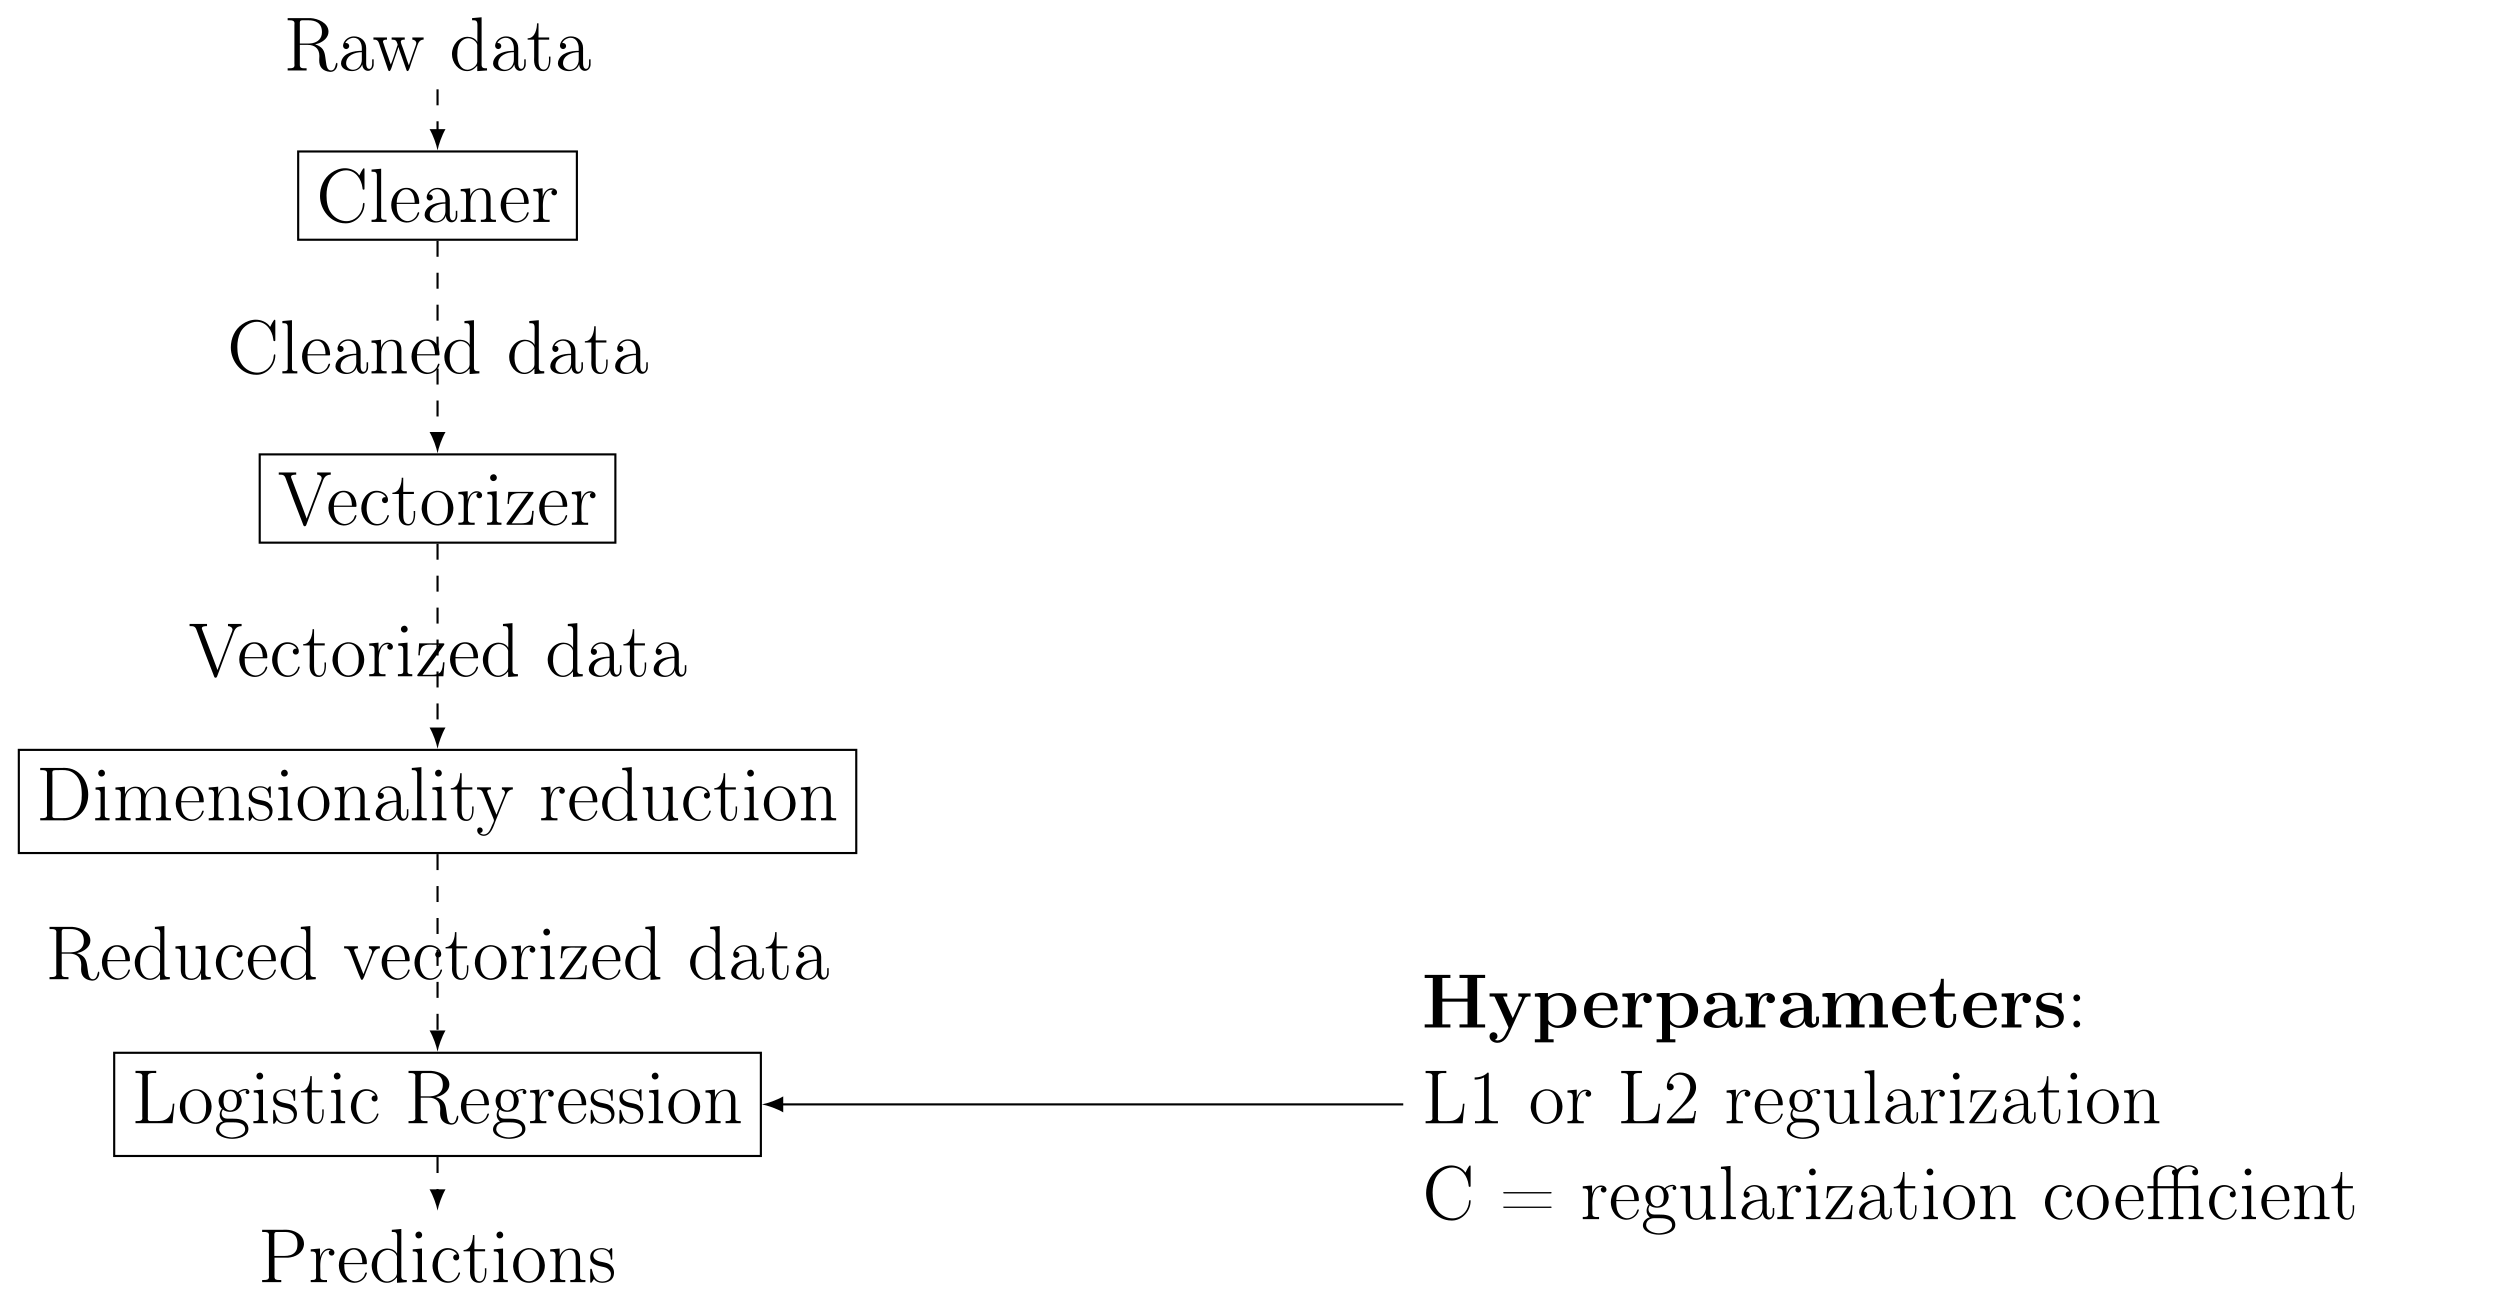 <?xml version="1.0" encoding="UTF-8"?>
<svg xmlns="http://www.w3.org/2000/svg" xmlns:xlink="http://www.w3.org/1999/xlink" width="467.878pt" height="243.291pt" viewBox="0 0 467.878 243.291" version="1.1">
<defs>
<g>
<symbol overflow="visible" id="glyph0-0">
<path style="stroke:none;" d=""/>
</symbol>
<symbol overflow="visible" id="glyph0-1">
<path style="stroke:none;" d="M 0.688 -9.812 L 0.688 -9.406 L 1.047 -9.406 C 1.516 -9.406 1.969 -9.359 1.969 -8.828 C 1.969 -8.719 1.953 -8.625 1.953 -8.531 L 1.953 -1.312 C 1.953 -1.219 1.969 -1.109 1.969 -1 C 1.969 -0.469 1.516 -0.422 1.078 -0.422 L 0.688 -0.422 L 0.688 -0.016 L 4.234 -0.016 L 4.234 -0.422 L 3.781 -0.422 C 3.344 -0.422 2.969 -0.469 2.969 -1.016 L 2.969 -4.797 L 4.5 -4.797 C 5.625 -4.797 6.625 -4.203 6.625 -2.734 C 6.625 -2.453 6.594 -2.172 6.594 -1.875 C 6.594 -0.734 7.156 0.094 8.609 0.25 L 8.734 0.25 C 9.531 0.25 10 -0.5 10 -1.219 C 10 -1.297 10 -1.438 9.875 -1.438 C 9.578 -1.438 9.75 -0.016 8.781 -0.016 C 8.094 -0.016 7.938 -0.922 7.859 -1.594 C 7.656 -2.797 7.75 -3.891 6.578 -4.578 C 6.359 -4.703 6.078 -4.828 5.828 -4.891 C 6.062 -4.984 6.312 -5.016 6.547 -5.109 C 7.469 -5.5 8.328 -6.219 8.328 -7.266 C 8.328 -8.938 6.328 -9.734 4.953 -9.812 Z M 2.969 -5.047 L 2.969 -9 C 2.969 -9.375 3.234 -9.406 3.484 -9.406 L 4.578 -9.406 C 5.797 -9.406 7.109 -8.984 7.109 -7.188 C 7.109 -5.984 6.344 -5.312 5.266 -5.109 C 4.922 -5.047 4.578 -5.047 4.234 -5.047 Z M 2.969 -5.047 "/>
</symbol>
<symbol overflow="visible" id="glyph0-2">
<path style="stroke:none;" d="M 1.422 -5.141 C 1.672 -5.719 2.359 -6.125 3 -6.125 C 4.062 -6.125 4.516 -5.109 4.516 -4.172 L 4.516 -3.688 C 3.031 -3.688 1.141 -3.328 0.672 -1.734 C 0.641 -1.609 0.625 -1.484 0.625 -1.328 L 0.625 -1.234 C 0.719 -0.266 1.875 0.109 2.672 0.109 C 3.453 0.109 4.281 -0.266 4.594 -1.141 L 4.609 -1.141 C 4.609 -0.531 5.031 0.062 5.672 0.062 C 6.234 0.062 6.688 -0.438 6.734 -1.047 L 6.734 -2.094 L 6.453 -2.094 L 6.453 -1.359 C 6.453 -0.953 6.375 -0.312 5.891 -0.312 C 5.422 -0.312 5.328 -0.938 5.328 -1.312 C 5.328 -1.484 5.328 -1.625 5.328 -1.766 L 5.328 -4.203 C 5.328 -5.594 4.25 -6.391 3.062 -6.391 C 2.266 -6.391 1.469 -5.984 1.125 -5.172 C 1.062 -5.016 1 -4.812 1 -4.641 C 1 -4.281 1.281 -4.016 1.594 -4.016 C 1.891 -4.016 2.156 -4.281 2.156 -4.578 C 2.156 -4.891 1.922 -5.156 1.562 -5.156 C 1.5 -5.156 1.469 -5.156 1.422 -5.141 Z M 4.516 -3.438 L 4.516 -2.016 C 4.516 -1.094 3.906 -0.172 2.891 -0.141 L 2.844 -0.141 C 2.203 -0.141 1.578 -0.625 1.578 -1.344 C 1.578 -2.844 3.25 -3.438 4.516 -3.438 Z M 4.516 -3.438 "/>
</symbol>
<symbol overflow="visible" id="glyph0-3">
<path style="stroke:none;" d="M 0.234 -6.188 L 0.234 -5.781 L 0.422 -5.781 C 1.172 -5.781 1.234 -5.234 1.531 -4.328 C 1.984 -2.969 2.5 -1.609 2.938 -0.25 C 2.984 -0.094 3.031 0.109 3.219 0.109 C 3.484 0.109 3.734 -0.891 3.906 -1.406 C 4.172 -2.219 4.453 -3.031 4.734 -3.844 C 4.812 -4.031 4.875 -4.203 4.922 -4.391 L 4.938 -4.391 C 5.062 -3.812 5.344 -3.172 5.547 -2.562 C 5.812 -1.797 6.094 -1.016 6.359 -0.25 C 6.406 -0.094 6.438 0.094 6.625 0.109 C 6.906 0.109 7.141 -0.891 7.312 -1.406 C 7.688 -2.531 8.094 -3.609 8.469 -4.734 C 8.641 -5.25 8.938 -5.781 9.625 -5.781 L 9.625 -6.188 L 7.516 -6.188 L 7.516 -5.781 C 7.891 -5.766 8.25 -5.516 8.25 -5.141 C 8.25 -4.922 8.141 -4.688 8.078 -4.484 C 7.953 -4.141 7.828 -3.781 7.703 -3.438 L 7.141 -1.812 C 7.047 -1.531 6.969 -1.266 6.859 -0.984 C 6.453 -2.016 6.156 -3.078 5.766 -4.125 C 5.641 -4.531 5.359 -5.062 5.359 -5.391 L 5.359 -5.469 C 5.422 -5.781 5.859 -5.781 6.094 -5.781 L 6.094 -6.188 L 3.641 -6.188 L 3.641 -5.781 L 3.781 -5.781 C 4.406 -5.781 4.547 -5.531 4.688 -5.094 C 4.719 -5 4.766 -4.922 4.766 -4.828 C 4.766 -4.703 4.672 -4.578 4.641 -4.453 C 4.281 -3.359 3.938 -2.203 3.484 -1.125 C 3.312 -1.516 3.203 -1.938 3.062 -2.359 C 2.719 -3.266 2.391 -4.172 2.109 -5.094 C 2.078 -5.188 2.016 -5.297 2.016 -5.406 C 2.016 -5.781 2.531 -5.781 2.766 -5.781 L 2.766 -6.188 Z M 0.234 -6.188 "/>
</symbol>
<symbol overflow="visible" id="glyph0-4">
<path style="stroke:none;" d="M 4.281 -9.812 L 4.281 -9.406 L 4.484 -9.406 C 4.969 -9.406 5.281 -9.359 5.281 -8.5 L 5.266 -5.344 C 4.938 -6.031 4.094 -6.312 3.453 -6.312 C 1.766 -6.312 0.516 -4.75 0.516 -3.078 C 0.516 -1.469 1.703 0.109 3.359 0.109 C 4.156 0.109 4.688 -0.266 5.25 -0.906 L 5.25 0.109 L 7.078 -0.016 L 7.078 -0.422 L 6.859 -0.422 C 6.469 -0.422 6.062 -0.453 6.062 -1.109 L 6.062 -9.969 Z M 1.516 -2.75 L 1.516 -2.969 C 1.516 -3.984 1.656 -5.125 2.578 -5.734 C 2.891 -5.938 3.234 -6.047 3.578 -6.047 C 4.281 -6.047 5.141 -5.469 5.25 -4.797 L 5.25 -1.656 C 5.25 -0.859 4.156 -0.141 3.406 -0.141 C 2.312 -0.141 1.703 -1.234 1.562 -2.25 C 1.547 -2.422 1.547 -2.578 1.516 -2.75 Z M 1.516 -2.75 "/>
</symbol>
<symbol overflow="visible" id="glyph0-5">
<path style="stroke:none;" d="M 2.016 -8.828 C 2.016 -7.938 1.703 -6.031 0.266 -6.031 L 0.266 -5.781 L 1.484 -5.781 L 1.484 -2.531 C 1.484 -2.344 1.469 -2.141 1.469 -1.938 C 1.469 -0.797 1.984 0.109 3.172 0.109 C 4.312 0.109 4.531 -1.172 4.531 -2.062 L 4.531 -2.609 L 4.25 -2.609 C 4.25 -2.391 4.266 -2.188 4.266 -1.969 C 4.266 -1.328 4.125 -0.172 3.266 -0.172 C 2.422 -0.172 2.297 -1.172 2.297 -1.859 L 2.297 -5.781 L 4.297 -5.781 L 4.297 -6.188 L 2.297 -6.188 L 2.297 -8.828 Z M 2.016 -8.828 "/>
</symbol>
<symbol overflow="visible" id="glyph0-6">
<path style="stroke:none;" d="M 8.141 -8.734 L 8.109 -8.734 C 7.547 -9.641 6.391 -10.062 5.453 -10.062 C 4.531 -10.062 3.609 -9.719 2.875 -9.188 C 1.484 -8.219 0.766 -6.547 0.766 -4.875 C 0.766 -2.281 2.734 0.25 5.516 0.25 L 5.672 0.25 C 7.531 0.219 9.094 -1.531 9.094 -3.391 L 9.094 -3.484 C 9.078 -3.562 9.016 -3.578 8.953 -3.578 C 8.75 -3.578 8.797 -3.062 8.734 -2.797 C 8.453 -1.391 7.297 -0.156 5.703 -0.156 C 4.609 -0.156 3.516 -0.75 2.875 -1.641 C 2.172 -2.578 1.984 -3.812 1.984 -4.984 C 1.984 -5.922 2.141 -6.875 2.562 -7.719 C 3.141 -8.828 4.391 -9.672 5.656 -9.672 C 7.438 -9.672 8.516 -7.984 8.703 -6.453 C 8.734 -6.297 8.688 -6.047 8.906 -6.047 C 9.047 -6.047 9.094 -6.109 9.094 -6.234 L 9.094 -9.859 C 9.094 -9.953 9.078 -10.062 8.969 -10.062 C 8.766 -10.062 8.172 -8.828 8.141 -8.734 Z M 8.141 -8.734 "/>
</symbol>
<symbol overflow="visible" id="glyph0-7">
<path style="stroke:none;" d="M 0.547 -9.812 L 0.547 -9.406 L 0.734 -9.406 C 1.203 -9.406 1.547 -9.359 1.547 -8.656 L 1.547 -0.969 C 1.547 -0.453 1.172 -0.422 0.781 -0.422 L 0.547 -0.422 L 0.547 -0.016 L 3.344 -0.016 L 3.344 -0.422 L 3.031 -0.422 C 2.656 -0.422 2.344 -0.453 2.344 -0.953 L 2.344 -9.969 Z M 0.547 -9.812 "/>
</symbol>
<symbol overflow="visible" id="glyph0-8">
<path style="stroke:none;" d="M 1.453 -3.375 L 5.484 -3.375 C 5.625 -3.375 5.688 -3.406 5.688 -3.562 C 5.688 -4.906 5 -6.391 3.281 -6.391 C 1.562 -6.391 0.438 -4.766 0.438 -3.172 C 0.438 -1.641 1.453 0.016 3.266 0.109 L 3.359 0.109 C 4.359 0.109 5.344 -0.547 5.641 -1.547 C 5.656 -1.594 5.688 -1.656 5.688 -1.703 C 5.688 -1.766 5.609 -1.844 5.547 -1.844 C 5.344 -1.844 5.281 -1.375 5.156 -1.156 C 4.812 -0.594 4.172 -0.172 3.5 -0.172 L 3.406 -0.172 C 3.016 -0.203 2.656 -0.359 2.344 -0.609 C 1.516 -1.297 1.453 -2.391 1.453 -3.375 Z M 1.469 -3.609 C 1.469 -4.703 2.016 -6.109 3.234 -6.109 C 4.469 -6.109 4.828 -4.672 4.828 -3.609 Z M 1.469 -3.609 "/>
</symbol>
<symbol overflow="visible" id="glyph0-9">
<path style="stroke:none;" d="M 0.547 -6.156 L 0.547 -5.75 L 0.766 -5.75 C 1.156 -5.75 1.547 -5.703 1.547 -5.031 L 1.547 -0.906 C 1.547 -0.453 1.172 -0.422 0.812 -0.422 L 0.547 -0.422 L 0.547 -0.016 L 3.375 -0.016 L 3.375 -0.422 L 3.125 -0.422 C 2.719 -0.422 2.359 -0.453 2.359 -0.922 L 2.359 -3.688 C 2.359 -4.656 2.844 -6.047 4.219 -6.047 C 5.047 -6.047 5.328 -5.328 5.328 -4.359 L 5.328 -0.953 C 5.328 -0.453 4.953 -0.422 4.547 -0.422 L 4.312 -0.422 L 4.312 -0.016 L 7.141 -0.016 L 7.141 -0.422 L 6.812 -0.422 C 6.5 -0.422 6.203 -0.453 6.141 -0.797 L 6.141 -4.188 C 6.141 -4.672 6.125 -5.172 5.859 -5.594 C 5.531 -6.156 4.875 -6.312 4.266 -6.312 C 3.391 -6.312 2.516 -5.641 2.328 -4.812 L 2.312 -6.312 L 1.547 -6.234 Z M 0.547 -6.156 "/>
</symbol>
<symbol overflow="visible" id="glyph0-10">
<path style="stroke:none;" d="M 0.484 -6.156 L 0.484 -5.75 L 0.703 -5.75 C 1.109 -5.75 1.484 -5.703 1.484 -5.031 L 1.484 -0.906 C 1.484 -0.438 1.109 -0.422 0.688 -0.422 L 0.484 -0.422 L 0.484 -0.016 L 3.531 -0.016 L 3.531 -0.422 C 3.391 -0.422 3.234 -0.406 3.078 -0.406 C 2.672 -0.406 2.281 -0.469 2.281 -1 L 2.281 -2.172 C 2.281 -2.469 2.266 -2.766 2.266 -3.062 C 2.266 -4.219 2.531 -6.031 3.938 -6.031 C 4.016 -6.031 4.109 -6.031 4.203 -6.031 L 4.203 -6.016 C 4 -5.938 3.859 -5.734 3.859 -5.516 C 3.859 -5.25 4.078 -4.984 4.406 -4.984 C 4.719 -4.984 4.922 -5.266 4.922 -5.516 C 4.922 -6.031 4.422 -6.312 3.938 -6.312 C 3.047 -6.312 2.422 -5.5 2.234 -4.703 L 2.219 -6.312 Z M 0.484 -6.156 "/>
</symbol>
<symbol overflow="visible" id="glyph0-11">
<path style="stroke:none;" d="M 0.25 -9.812 L 0.25 -9.406 L 0.438 -9.406 C 0.953 -9.406 1.312 -9.375 1.547 -8.703 C 2.562 -5.891 3.625 -3.094 4.719 -0.312 L 4.844 0.031 C 4.906 0.188 4.953 0.25 5.125 0.25 C 5.375 0.25 5.438 -0.094 5.516 -0.297 C 6.422 -2.766 7.344 -5.234 8.297 -7.672 C 8.594 -8.422 8.75 -9.406 9.984 -9.406 L 9.984 -9.812 L 7.438 -9.812 L 7.438 -9.406 C 7.828 -9.406 8.281 -9.172 8.281 -8.734 L 8.281 -8.703 C 8.266 -8.531 8.172 -8.375 8.125 -8.219 L 7.797 -7.391 C 7.125 -5.578 6.422 -3.766 5.75 -1.938 C 5.672 -1.688 5.547 -1.453 5.484 -1.203 L 5.469 -1.203 C 5.406 -1.422 5.312 -1.641 5.234 -1.844 L 4.766 -3.094 C 4.094 -4.875 3.438 -6.625 2.75 -8.391 C 2.703 -8.578 2.547 -8.828 2.547 -9.016 L 2.547 -9.047 C 2.578 -9.391 3.188 -9.406 3.516 -9.406 L 3.516 -9.812 Z M 0.25 -9.812 "/>
</symbol>
<symbol overflow="visible" id="glyph0-12">
<path style="stroke:none;" d="M 5.109 -5.188 C 5.062 -5.203 5 -5.203 4.969 -5.203 C 4.625 -5.203 4.391 -4.953 4.391 -4.641 C 4.391 -4.312 4.641 -4.078 4.938 -4.078 C 5.25 -4.078 5.516 -4.297 5.516 -4.656 C 5.516 -5.797 4.344 -6.391 3.375 -6.391 C 1.625 -6.391 0.516 -4.672 0.516 -3.094 C 0.516 -1.578 1.562 0.109 3.406 0.109 C 4.359 0.109 5.266 -0.438 5.578 -1.406 C 5.625 -1.484 5.672 -1.594 5.672 -1.688 L 5.672 -1.75 C 5.656 -1.812 5.609 -1.844 5.547 -1.844 C 5.344 -1.844 5.344 -1.594 5.312 -1.469 C 4.969 -0.703 4.344 -0.172 3.531 -0.172 C 2.016 -0.172 1.516 -1.891 1.516 -3.047 C 1.516 -4.219 1.844 -6.078 3.484 -6.078 C 4.125 -6.078 4.797 -5.75 5.109 -5.188 Z M 5.109 -5.188 "/>
</symbol>
<symbol overflow="visible" id="glyph0-13">
<path style="stroke:none;" d="M 3.219 -6.391 C 1.484 -6.141 0.438 -4.719 0.438 -3.094 L 0.438 -2.906 C 0.547 -1.312 1.719 0.109 3.422 0.109 L 3.578 0.109 C 3.938 0.078 4.281 0 4.609 -0.156 C 5.719 -0.688 6.375 -1.891 6.375 -3.109 L 6.375 -3.234 C 6.312 -4.812 5.141 -6.391 3.391 -6.391 Z M 1.453 -2.781 C 1.453 -2.891 1.438 -3.031 1.438 -3.156 C 1.438 -4.188 1.562 -5.406 2.688 -5.969 C 2.906 -6.062 3.156 -6.125 3.406 -6.125 C 4.938 -6.125 5.359 -4.531 5.359 -3.281 C 5.359 -2.188 5.281 -0.594 3.797 -0.219 C 3.672 -0.188 3.562 -0.172 3.422 -0.172 C 2.328 -0.172 1.656 -1.141 1.5 -2.219 C 1.484 -2.406 1.484 -2.594 1.453 -2.781 Z M 1.453 -2.781 "/>
</symbol>
<symbol overflow="visible" id="glyph0-14">
<path style="stroke:none;" d="M 0.609 -6.156 L 0.609 -5.75 L 0.766 -5.75 C 1.203 -5.75 1.547 -5.688 1.547 -5.031 L 1.547 -0.906 C 1.547 -0.438 1.156 -0.422 0.75 -0.422 L 0.547 -0.422 L 0.547 -0.016 L 3.234 -0.016 L 3.234 -0.422 L 3 -0.422 C 2.672 -0.422 2.344 -0.453 2.344 -0.922 L 2.344 -6.312 Z M 1.641 -9.469 C 1.297 -9.406 1.109 -9.125 1.109 -8.828 C 1.109 -8.547 1.328 -8.203 1.719 -8.203 C 2.109 -8.203 2.375 -8.5 2.375 -8.828 C 2.375 -9.156 2.125 -9.484 1.766 -9.484 C 1.719 -9.484 1.672 -9.469 1.641 -9.469 Z M 1.641 -9.469 "/>
</symbol>
<symbol overflow="visible" id="glyph0-15">
<path style="stroke:none;" d="M 0.719 -6.188 L 0.578 -3.938 L 0.859 -3.938 C 0.859 -4.375 0.922 -5.047 1.234 -5.438 C 1.578 -5.859 2.188 -5.938 2.75 -5.938 C 3 -5.938 3.234 -5.922 3.453 -5.922 L 4.469 -5.922 C 4.094 -5.453 3.766 -4.938 3.406 -4.438 C 2.422 -3.109 1.5 -1.781 0.531 -0.469 C 0.469 -0.406 0.375 -0.281 0.375 -0.172 C 0.375 -0.047 0.469 -0.016 0.594 -0.016 L 5.266 -0.016 L 5.484 -2.625 L 5.188 -2.625 C 5.156 -2.031 5.109 -1.359 4.781 -0.875 C 4.375 -0.344 3.656 -0.297 3.062 -0.297 L 1.359 -0.297 C 2.656 -2.109 3.969 -3.891 5.266 -5.703 C 5.328 -5.797 5.453 -5.922 5.453 -6.031 C 5.453 -6.156 5.359 -6.188 5.266 -6.188 Z M 0.719 -6.188 "/>
</symbol>
<symbol overflow="visible" id="glyph0-16">
<path style="stroke:none;" d="M 0.688 -9.812 L 0.688 -9.406 L 1.047 -9.406 C 1.516 -9.406 1.969 -9.359 1.969 -8.828 C 1.969 -8.719 1.953 -8.625 1.953 -8.531 L 1.953 -1.312 C 1.953 -1.219 1.969 -1.109 1.969 -1 C 1.969 -0.469 1.516 -0.422 1.078 -0.422 L 0.688 -0.422 L 0.688 -0.016 L 4.391 -0.016 C 4.656 -0.016 4.953 0 5.234 0 C 7.609 0 9.672 -1.906 9.672 -4.828 C 9.672 -7.297 8.109 -9.828 5.203 -9.828 C 4.922 -9.828 4.641 -9.812 4.359 -9.812 Z M 8.453 -4.438 C 8.438 -4.359 8.438 -4.281 8.438 -4.203 L 8.438 -3.984 C 8.312 -2.531 7.688 -0.984 6.062 -0.547 C 5.625 -0.422 5.188 -0.422 4.734 -0.422 L 3.531 -0.422 C 3.234 -0.422 2.953 -0.438 2.953 -0.875 C 2.953 -0.984 2.969 -1.109 2.969 -1.188 L 2.969 -8.375 C 2.969 -8.5 2.953 -8.656 2.953 -8.797 C 2.953 -9.172 2.953 -9.406 3.578 -9.406 L 3.875 -9.406 C 4.156 -9.406 4.453 -9.422 4.75 -9.422 C 5.578 -9.422 6.328 -9.344 7.078 -8.719 C 8.266 -7.781 8.453 -6.203 8.469 -4.812 C 8.469 -4.672 8.469 -4.547 8.453 -4.438 Z M 8.453 -4.438 "/>
</symbol>
<symbol overflow="visible" id="glyph0-17">
<path style="stroke:none;" d="M 0.547 -6.156 L 0.547 -5.75 L 0.766 -5.75 C 1.156 -5.75 1.547 -5.703 1.547 -5.031 L 1.547 -0.906 C 1.547 -0.438 1.141 -0.422 0.75 -0.422 L 0.547 -0.422 L 0.547 -0.016 L 3.375 -0.016 L 3.375 -0.422 L 3.125 -0.422 C 2.734 -0.422 2.359 -0.453 2.359 -0.922 L 2.359 -3.688 C 2.359 -4.594 2.688 -5.516 3.609 -5.938 C 3.812 -6.016 4.016 -6.047 4.234 -6.047 C 5.062 -6.047 5.328 -5.328 5.328 -4.344 L 5.328 -0.953 C 5.328 -0.438 4.922 -0.422 4.422 -0.422 L 4.328 -0.422 L 4.328 -0.016 L 7.156 -0.016 L 7.156 -0.422 L 6.906 -0.422 C 6.531 -0.422 6.156 -0.453 6.156 -0.922 L 6.156 -3.688 C 6.156 -4.594 6.469 -5.516 7.406 -5.938 C 7.609 -6.016 7.797 -6.047 8.016 -6.047 C 8.844 -6.047 9.125 -5.328 9.125 -4.344 L 9.125 -0.953 C 9.125 -0.438 8.703 -0.422 8.203 -0.422 L 8.125 -0.422 L 8.125 -0.016 L 10.938 -0.016 L 10.938 -0.422 L 10.688 -0.422 C 10.312 -0.422 9.938 -0.453 9.938 -0.953 L 9.938 -4.297 C 9.938 -5.297 9.609 -6.312 8.109 -6.312 C 7.125 -6.312 6.484 -5.688 6.125 -4.891 C 5.906 -5.844 5.359 -6.312 4.25 -6.312 C 3.391 -6.312 2.516 -5.625 2.328 -4.812 L 2.312 -6.312 L 1.547 -6.234 Z M 0.547 -6.156 "/>
</symbol>
<symbol overflow="visible" id="glyph0-18">
<path style="stroke:none;" d="M 1.156 -0.609 C 1.484 -0.109 2.109 0.109 2.672 0.109 C 3.703 0.109 4.906 -0.297 4.906 -1.828 C 4.906 -2.5 4.5 -3.094 3.938 -3.422 C 3.078 -3.922 1.25 -3.641 1.031 -4.922 C 1.031 -5.844 1.797 -6.156 2.609 -6.156 C 3.5 -6.156 4.109 -5.688 4.281 -4.609 L 4.281 -4.484 C 4.281 -4.359 4.281 -4.203 4.438 -4.203 C 4.547 -4.203 4.578 -4.297 4.578 -4.391 L 4.578 -6.219 C 4.578 -6.297 4.547 -6.391 4.453 -6.391 C 4.281 -6.391 4.031 -5.984 3.984 -5.906 C 3.594 -6.234 3.141 -6.391 2.641 -6.391 C 1.688 -6.391 0.453 -6.016 0.453 -4.672 C 0.453 -3.016 2.547 -3.047 3.422 -2.719 C 3.922 -2.5 4.328 -2.062 4.328 -1.5 C 4.328 -0.453 3.422 -0.141 2.703 -0.141 C 1.281 -0.141 1.031 -1.406 0.75 -2.422 C 0.734 -2.484 0.656 -2.531 0.609 -2.531 C 0.5 -2.531 0.453 -2.438 0.453 -2.359 L 0.453 0 C 0.469 0.062 0.5 0.094 0.562 0.094 L 0.594 0.094 C 0.672 0.094 0.719 0.016 0.781 -0.047 Z M 1.156 -0.609 "/>
</symbol>
<symbol overflow="visible" id="glyph0-19">
<path style="stroke:none;" d="M 0.25 -6.188 L 0.25 -5.781 L 0.453 -5.781 C 1.234 -5.781 1.297 -5.312 1.656 -4.406 C 2.188 -3.062 2.719 -1.719 3.281 -0.406 C 3.312 -0.297 3.406 -0.156 3.406 -0.031 C 3.406 0.25 3.188 0.625 3.062 0.891 C 2.766 1.609 2.406 2.641 1.5 2.641 C 1.25 2.641 0.969 2.531 0.781 2.359 C 1.062 2.328 1.297 2.156 1.297 1.844 C 1.297 1.578 1.109 1.312 0.781 1.312 C 0.484 1.312 0.266 1.516 0.266 1.844 C 0.266 2.516 0.922 2.891 1.5 2.891 C 2.875 2.891 3.375 0.922 3.734 0.047 C 4.344 -1.484 4.984 -3.031 5.594 -4.562 C 5.828 -5.125 6.078 -5.781 6.938 -5.781 L 6.938 -6.188 L 4.891 -6.188 L 4.891 -5.781 C 5.203 -5.781 5.469 -5.531 5.469 -5.219 C 5.469 -5 5.359 -4.812 5.297 -4.609 C 4.891 -3.578 4.453 -2.578 4.062 -1.562 C 4 -1.406 3.922 -1.25 3.875 -1.078 L 3.859 -1.078 C 3.766 -1.406 3.594 -1.734 3.453 -2.062 C 3.062 -3.062 2.672 -4.078 2.25 -5.062 C 2.203 -5.172 2.141 -5.297 2.141 -5.422 L 2.141 -5.484 C 2.188 -5.781 2.609 -5.781 2.844 -5.781 L 2.844 -6.188 Z M 0.25 -6.188 "/>
</symbol>
<symbol overflow="visible" id="glyph0-20">
<path style="stroke:none;" d="M 0.547 -6.156 L 0.547 -5.75 L 0.781 -5.75 C 1.219 -5.75 1.562 -5.688 1.562 -4.812 C 1.562 -4.609 1.547 -4.406 1.547 -4.203 L 1.547 -1.875 C 1.547 -1.469 1.578 -1.047 1.781 -0.672 C 2.125 -0.078 2.875 0.125 3.531 0.125 C 4.328 0.125 5.125 -0.438 5.328 -1.203 L 5.344 0.109 L 7.141 -0.016 L 7.141 -0.422 L 6.922 -0.422 C 6.531 -0.422 6.141 -0.453 6.141 -1.125 L 6.141 -6.312 L 4.312 -6.156 L 4.312 -5.75 L 4.469 -5.75 C 4.922 -5.75 5.328 -5.719 5.328 -5.047 L 5.328 -2.188 C 5.25 -1.172 4.672 -0.141 3.578 -0.141 C 3.031 -0.141 2.516 -0.344 2.391 -1.094 C 2.359 -1.344 2.359 -1.625 2.359 -1.875 L 2.359 -6.312 Z M 0.547 -6.156 "/>
</symbol>
<symbol overflow="visible" id="glyph0-21">
<path style="stroke:none;" d="M 0.25 -6.188 L 0.25 -5.781 L 0.453 -5.781 C 1.203 -5.781 1.25 -5.375 1.656 -4.406 C 2.219 -3.031 2.688 -1.594 3.297 -0.25 C 3.359 -0.094 3.406 0.109 3.594 0.109 C 3.859 0.109 4.156 -0.922 4.359 -1.422 C 4.781 -2.484 5.203 -3.547 5.625 -4.609 C 5.875 -5.297 6.234 -5.781 6.938 -5.781 L 6.938 -6.188 L 4.891 -6.188 L 4.891 -5.781 C 5.203 -5.781 5.484 -5.531 5.484 -5.219 C 5.484 -5 5.359 -4.781 5.297 -4.578 C 4.875 -3.531 4.5 -2.469 4.047 -1.438 C 3.984 -1.281 3.922 -1.125 3.875 -0.969 L 3.859 -0.969 C 3.75 -1.312 3.578 -1.641 3.453 -1.984 L 2.25 -5.031 C 2.188 -5.156 2.125 -5.312 2.125 -5.453 L 2.125 -5.484 C 2.188 -5.781 2.594 -5.781 2.828 -5.781 L 2.828 -6.188 Z M 0.25 -6.188 "/>
</symbol>
<symbol overflow="visible" id="glyph0-22">
<path style="stroke:none;" d="M 0.672 -9.812 L 0.672 -9.406 L 1.031 -9.406 C 1.5 -9.406 1.953 -9.359 1.953 -8.828 C 1.953 -8.719 1.938 -8.625 1.938 -8.531 L 1.938 -1.312 C 1.938 -1.219 1.953 -1.109 1.953 -1 C 1.953 -0.469 1.5 -0.422 1.062 -0.422 L 0.672 -0.422 L 0.672 -0.016 L 7.594 -0.016 L 7.953 -3.672 L 7.656 -3.672 C 7.547 -2.453 7.438 -0.938 5.719 -0.5 C 5.328 -0.422 4.938 -0.422 4.531 -0.422 L 3.484 -0.422 C 3.203 -0.422 2.969 -0.484 2.969 -0.875 C 2.969 -0.969 2.984 -1.062 2.984 -1.141 L 2.984 -8.547 C 2.984 -8.641 2.969 -8.719 2.969 -8.812 C 2.969 -9.344 3.469 -9.422 3.969 -9.422 C 4.172 -9.422 4.375 -9.406 4.547 -9.406 L 4.547 -9.812 Z M 0.672 -9.812 "/>
</symbol>
<symbol overflow="visible" id="glyph0-23">
<path style="stroke:none;" d="M 4.469 -5.781 L 4.453 -5.781 C 4.109 -6.156 3.547 -6.312 3.047 -6.312 C 1.859 -6.312 0.859 -5.406 0.859 -4.219 C 0.859 -3.719 1.078 -3.078 1.484 -2.75 L 1.484 -2.734 C 1.219 -2.469 1.062 -1.984 1.062 -1.578 C 1.062 -1.062 1.297 -0.688 1.672 -0.344 C 1.031 -0.219 0.375 0.406 0.375 1.125 C 0.375 2.406 2.203 2.906 3.391 2.906 C 4.531 2.906 6.438 2.5 6.438 1.047 C 6.438 0.188 5.891 -0.406 5.125 -0.672 C 4.531 -0.859 3.922 -0.875 3.297 -0.875 L 2.484 -0.875 C 1.781 -0.875 1.422 -1.297 1.422 -1.875 L 1.422 -1.984 C 1.469 -2.203 1.547 -2.391 1.656 -2.594 L 1.672 -2.594 C 2.016 -2.266 2.578 -2.141 3.031 -2.141 C 4.094 -2.141 5.016 -2.828 5.188 -4.078 L 5.188 -4.219 C 5.188 -4.672 5.031 -5.156 4.734 -5.516 C 4.703 -5.531 4.688 -5.578 4.688 -5.625 L 4.688 -5.656 C 4.875 -5.969 5.594 -6.188 5.938 -6.188 C 6 -6.188 6.047 -6.172 6.125 -6.156 C 6.016 -6.078 5.922 -5.969 5.922 -5.828 C 5.922 -5.625 6.094 -5.469 6.281 -5.469 C 6.484 -5.469 6.625 -5.656 6.625 -5.844 C 6.625 -6.188 6.312 -6.438 5.953 -6.438 C 5.469 -6.438 4.812 -6.219 4.469 -5.781 Z M 0.984 1.219 L 0.984 1.109 C 0.984 0.266 1.688 -0.188 2.516 -0.188 L 3.422 -0.188 C 4.141 -0.188 5.828 -0.188 5.828 1.141 C 5.828 2.359 3.891 2.641 3.406 2.641 C 2.484 2.641 1.141 2.234 0.984 1.219 Z M 1.781 -3.938 L 1.781 -4.125 C 1.781 -4.906 1.953 -6.031 3.047 -6.031 C 3.984 -6.031 4.281 -5.062 4.281 -4.219 C 4.281 -3.594 4.203 -2.891 3.547 -2.531 C 3.391 -2.453 3.219 -2.406 3.047 -2.406 C 2.672 -2.406 2.312 -2.594 2.078 -2.906 C 1.844 -3.219 1.828 -3.578 1.781 -3.938 Z M 1.781 -3.938 "/>
</symbol>
<symbol overflow="visible" id="glyph0-24">
<path style="stroke:none;" d="M 1.781 -6.172 C 1.469 -6.109 1.25 -5.844 1.25 -5.547 C 1.25 -5.219 1.516 -4.906 1.875 -4.906 C 2.234 -4.906 2.531 -5.188 2.531 -5.531 C 2.531 -5.859 2.25 -6.188 1.891 -6.188 C 1.844 -6.188 1.828 -6.188 1.781 -6.172 Z M 1.781 -1.281 C 1.469 -1.219 1.25 -0.953 1.25 -0.656 C 1.25 -0.328 1.516 -0.016 1.875 -0.016 C 2.234 -0.016 2.531 -0.297 2.531 -0.641 C 2.531 -0.969 2.25 -1.297 1.891 -1.297 C 1.844 -1.297 1.828 -1.297 1.781 -1.281 Z M 1.781 -1.281 "/>
</symbol>
<symbol overflow="visible" id="glyph0-25">
<path style="stroke:none;" d="M 1.312 -8.594 L 1.312 -8.188 C 1.922 -8.188 2.531 -8.297 3.078 -8.594 L 3.078 -1.031 C 3.078 -0.484 2.547 -0.406 2.016 -0.406 C 1.797 -0.406 1.562 -0.422 1.375 -0.422 L 1.375 -0.016 L 5.672 -0.016 L 5.672 -0.422 C 5.453 -0.422 5.219 -0.406 4.984 -0.406 C 4.453 -0.406 3.953 -0.484 3.953 -1.016 L 3.953 -9.312 C 3.953 -9.375 3.938 -9.516 3.812 -9.516 C 3.766 -9.516 3.734 -9.5 3.703 -9.484 L 3.562 -9.344 C 2.906 -8.781 2.125 -8.594 1.312 -8.594 Z M 1.312 -8.594 "/>
</symbol>
<symbol overflow="visible" id="glyph0-26">
<path style="stroke:none;" d="M 1.094 -7.438 C 1.375 -8.297 1.969 -9.109 3.062 -9.109 C 4.281 -9.109 5.047 -8.016 5.047 -6.844 L 5.047 -6.656 C 4.875 -4.719 3.266 -3.344 2.109 -1.984 C 1.641 -1.484 0.672 -0.531 0.672 -0.172 L 0.672 -0.016 L 5.781 -0.016 L 6.141 -2.312 L 5.859 -2.312 C 5.734 -1.656 5.766 -0.953 5.172 -0.953 C 4.781 -0.953 4.375 -0.922 3.969 -0.922 L 1.516 -0.922 C 2.281 -1.672 3.047 -2.469 3.828 -3.219 C 4.812 -4.125 6.141 -5.203 6.141 -6.719 C 6.141 -8.562 4.734 -9.516 3.172 -9.516 L 3.031 -9.516 C 1.75 -9.375 0.672 -8.25 0.672 -6.906 C 0.672 -6.562 0.797 -6.188 1.312 -6.188 C 1.672 -6.188 1.969 -6.438 1.969 -6.797 C 1.969 -7.125 1.719 -7.453 1.312 -7.453 C 1.25 -7.453 1.156 -7.438 1.094 -7.438 Z M 1.094 -7.438 "/>
</symbol>
<symbol overflow="visible" id="glyph0-27">
<path style="stroke:none;" d="M 0.844 -5.062 C 0.797 -5.031 0.781 -4.984 0.781 -4.953 C 0.781 -4.859 0.875 -4.812 0.953 -4.812 L 9.641 -4.812 C 9.703 -4.812 9.844 -4.828 9.844 -4.953 C 9.844 -5.047 9.719 -5.094 9.609 -5.094 C 9.531 -5.094 9.469 -5.078 9.406 -5.078 L 0.953 -5.078 C 0.906 -5.078 0.875 -5.078 0.844 -5.062 Z M 0.844 -2.359 C 0.797 -2.328 0.781 -2.281 0.781 -2.234 C 0.781 -2.156 0.875 -2.109 0.953 -2.109 L 9.641 -2.109 C 9.703 -2.109 9.844 -2.125 9.844 -2.234 C 9.844 -2.344 9.719 -2.375 9.609 -2.375 C 9.531 -2.375 9.469 -2.359 9.406 -2.359 L 0.953 -2.359 C 0.906 -2.359 0.875 -2.359 0.844 -2.359 Z M 0.844 -2.359 "/>
</symbol>
<symbol overflow="visible" id="glyph0-28">
<path style="stroke:none;" d="M 1.5 -6.188 L 0.359 -6.188 L 0.359 -5.781 L 1.5 -5.781 L 1.5 -0.953 C 1.5 -0.438 1.094 -0.422 0.594 -0.422 L 0.5 -0.422 L 0.5 -0.016 L 3.297 -0.016 L 3.297 -0.422 L 3.016 -0.422 C 2.625 -0.422 2.297 -0.453 2.297 -0.953 L 2.297 -5.781 L 5.297 -5.781 L 5.297 -0.953 C 5.297 -0.438 4.875 -0.422 4.375 -0.422 L 4.281 -0.422 L 4.281 -0.016 L 7.078 -0.016 L 7.078 -0.422 L 6.797 -0.422 C 6.406 -0.422 6.078 -0.453 6.078 -0.953 L 6.078 -5.781 L 8.312 -5.781 C 8.703 -5.781 9.062 -5.703 9.062 -5.109 L 9.062 -0.906 C 9.062 -0.438 8.656 -0.422 8.266 -0.422 L 8.062 -0.422 L 8.062 -0.016 L 10.859 -0.016 L 10.859 -0.422 L 10.609 -0.422 C 10.219 -0.422 9.859 -0.453 9.859 -0.922 L 9.859 -6.312 L 7.984 -6.188 L 6.047 -6.188 L 6.047 -7.656 C 6.047 -8.016 6.062 -8.359 6.219 -8.688 C 6.562 -9.391 7.344 -9.844 8.125 -9.844 C 8.594 -9.844 9.047 -9.672 9.359 -9.312 C 9.062 -9.312 8.734 -9.172 8.734 -8.781 C 8.734 -8.484 8.953 -8.203 9.297 -8.203 C 9.625 -8.203 9.844 -8.453 9.844 -8.797 C 9.844 -9.75 8.828 -10.094 8.109 -10.094 C 7.266 -10.094 6.594 -9.828 5.906 -9.297 C 5.656 -9.875 4.906 -10.094 4.359 -10.094 C 3.062 -10.094 1.484 -9.375 1.484 -7.812 C 1.484 -7.672 1.5 -7.531 1.5 -7.406 Z M 5.297 -6.188 L 2.266 -6.188 L 2.266 -7.516 C 2.266 -7.922 2.266 -8.312 2.438 -8.688 C 2.766 -9.391 3.531 -9.844 4.281 -9.844 C 4.766 -9.844 5.234 -9.703 5.562 -9.312 C 5.266 -9.312 4.969 -9.172 4.938 -8.828 L 4.938 -8.766 C 4.938 -8.375 5.266 -8.328 5.297 -8.156 Z M 5.297 -6.188 "/>
</symbol>
<symbol overflow="visible" id="glyph0-29">
<path style="stroke:none;" d="M 0.688 -9.812 L 0.688 -9.406 L 1.047 -9.406 C 1.516 -9.406 1.969 -9.359 1.969 -8.828 C 1.969 -8.719 1.953 -8.625 1.953 -8.531 L 1.953 -1.312 C 1.953 -1.219 1.969 -1.109 1.969 -1 C 1.969 -0.469 1.516 -0.422 1.078 -0.422 L 0.688 -0.422 L 0.688 -0.016 L 4.266 -0.016 L 4.266 -0.422 L 3.812 -0.422 C 3.375 -0.422 3 -0.469 3 -1.016 L 3 -4.594 L 5.516 -4.594 C 6.891 -4.688 8.312 -5.406 8.516 -7.031 L 8.516 -7.188 C 8.516 -8.969 6.609 -9.828 5.141 -9.828 C 4.875 -9.828 4.609 -9.812 4.344 -9.812 Z M 2.969 -4.922 L 2.969 -8.984 C 2.969 -9.375 3.234 -9.406 3.484 -9.406 L 4.984 -9.406 C 5.672 -9.406 6.453 -9.234 6.906 -8.656 C 7.234 -8.25 7.297 -7.672 7.297 -7.156 C 7.297 -6.656 7.25 -6.109 6.906 -5.688 C 6.391 -5.047 5.578 -4.922 4.812 -4.922 Z M 2.969 -4.922 "/>
</symbol>
<symbol overflow="visible" id="glyph1-0">
<path style="stroke:none;" d=""/>
</symbol>
<symbol overflow="visible" id="glyph1-1">
<path style="stroke:none;" d="M 0.5 -9.859 L 0.5 -9.281 L 2.016 -9.281 L 2.016 -0.594 L 0.5 -0.594 L 0.5 -0.016 L 5.312 -0.016 L 5.312 -0.594 L 3.797 -0.594 L 3.797 -4.844 L 8.516 -4.844 L 8.516 -0.594 L 7.016 -0.594 L 7.016 -0.016 L 11.812 -0.016 L 11.812 -0.594 L 10.312 -0.594 L 10.312 -9.281 L 11.812 -9.281 L 11.812 -9.859 L 7.016 -9.859 L 7.016 -9.281 L 8.516 -9.281 L 8.516 -5.422 L 3.797 -5.422 L 3.797 -9.281 L 5.312 -9.281 L 5.312 -9.859 Z M 0.5 -9.859 "/>
</symbol>
<symbol overflow="visible" id="glyph1-2">
<path style="stroke:none;" d="M 0.312 -6.391 L 0.312 -5.812 L 1.094 -5.812 C 1.297 -5.812 1.344 -5.516 1.438 -5.328 C 2.203 -3.719 2.938 -2.078 3.656 -0.438 C 3.734 -0.297 3.828 -0.125 3.828 0 C 3.828 0.172 3.594 0.547 3.484 0.781 C 3.172 1.484 2.734 2.344 1.844 2.406 L 1.781 2.406 C 1.625 2.406 1.484 2.359 1.312 2.328 C 1.547 2.141 1.781 2.016 1.781 1.625 C 1.781 1.172 1.469 0.875 0.953 0.875 C 0.5 0.969 0.297 1.266 0.297 1.641 C 0.297 2.453 1.109 2.859 1.766 2.859 C 3.031 2.859 3.688 1.703 4.125 0.703 C 4.984 -1.219 5.891 -3.125 6.734 -5.062 L 6.906 -5.453 C 7.078 -5.797 7.469 -5.812 7.828 -5.812 L 7.984 -5.812 L 7.984 -6.391 L 5.688 -6.391 L 5.688 -5.812 C 5.891 -5.812 6.297 -5.797 6.375 -5.656 L 6.375 -5.609 C 6.375 -5.422 6.078 -4.953 5.953 -4.641 L 5.094 -2.75 C 4.953 -2.422 4.812 -2.094 4.641 -1.781 L 2.828 -5.812 L 3.625 -5.812 L 3.625 -6.391 Z M 0.312 -6.391 "/>
</symbol>
<symbol overflow="visible" id="glyph1-3">
<path style="stroke:none;" d="M 0.453 -6.359 L 0.453 -5.781 L 0.812 -5.781 C 1.141 -5.781 1.469 -5.75 1.469 -5.281 L 1.469 2.188 L 0.453 2.188 L 0.453 2.766 L 3.969 2.766 L 3.969 2.188 L 2.969 2.188 L 2.969 -0.625 C 3.469 -0.219 4.047 0.078 4.75 0.078 C 5.828 0.078 6.953 -0.281 7.609 -1.188 C 8.031 -1.781 8.219 -2.5 8.219 -3.219 C 8.219 -4.828 7.219 -6.469 5.031 -6.469 C 4.234 -6.469 3.531 -6.203 2.906 -5.703 L 2.906 -6.469 L 1.297 -6.469 Z M 6.562 -2.906 C 6.484 -1.875 6.125 -0.375 4.641 -0.375 C 4 -0.375 3.391 -0.734 3.031 -1.297 C 2.969 -1.375 2.969 -1.469 2.969 -1.547 L 2.969 -4.984 C 3.047 -5.438 4.047 -5.984 4.766 -5.984 C 6.297 -5.984 6.578 -4.141 6.578 -3.188 C 6.578 -3.094 6.578 -3 6.562 -2.906 Z M 6.562 -2.906 "/>
</symbol>
<symbol overflow="visible" id="glyph1-4">
<path style="stroke:none;" d="M 2.062 -3.234 L 6.484 -3.234 C 6.672 -3.234 6.734 -3.328 6.734 -3.5 C 6.734 -5.047 5.969 -6.531 3.781 -6.531 C 3.016 -6.531 2.219 -6.312 1.609 -5.844 C 0.812 -5.234 0.438 -4.25 0.438 -3.25 C 0.438 -1.203 2 0.078 3.969 0.078 C 5.047 0.078 6.234 -0.375 6.688 -1.531 C 6.703 -1.594 6.734 -1.641 6.734 -1.688 C 6.734 -1.828 6.594 -1.891 6.438 -1.891 C 6.172 -1.891 6.094 -1.516 5.984 -1.312 C 5.609 -0.734 4.875 -0.422 4.188 -0.422 C 3.438 -0.422 2.719 -0.766 2.359 -1.453 C 2.078 -2 2.062 -2.625 2.062 -3.234 Z M 2.062 -3.609 C 2.062 -4.25 2.141 -4.938 2.531 -5.453 C 2.828 -5.844 3.312 -6.062 3.781 -6.062 C 5.094 -6.062 5.422 -4.688 5.422 -3.609 Z M 2.062 -3.609 "/>
</symbol>
<symbol overflow="visible" id="glyph1-5">
<path style="stroke:none;" d="M 0.453 -6.359 L 0.453 -5.781 L 0.75 -5.781 C 1.125 -5.781 1.469 -5.734 1.469 -5.297 L 1.469 -0.594 L 0.453 -0.594 L 0.453 -0.016 L 4.156 -0.016 L 4.156 -0.594 L 2.906 -0.594 L 2.906 -2.656 C 2.906 -3.938 2.953 -6.031 4.656 -6.031 C 4.469 -5.844 4.359 -5.656 4.359 -5.391 C 4.359 -4.875 4.734 -4.578 5.156 -4.578 C 5.641 -4.578 5.953 -4.953 5.953 -5.359 C 5.953 -6.078 5.203 -6.469 4.578 -6.469 C 3.688 -6.469 2.938 -5.656 2.812 -4.797 L 2.797 -6.469 L 1.25 -6.391 Z M 0.453 -6.359 "/>
</symbol>
<symbol overflow="visible" id="glyph1-6">
<path style="stroke:none;" d="M 2.188 -5.875 C 2.594 -5.984 2.984 -6.062 3.406 -6.062 C 4.172 -6.062 4.938 -5.688 4.938 -4.188 L 4.938 -3.703 C 3.234 -3.703 0.5 -3.328 0.5 -1.484 C 0.5 -0.25 2.062 0.078 3 0.078 C 3.781 0.078 4.828 -0.312 5.094 -1.188 L 5.109 -1.188 C 5.109 -0.438 5.688 0.031 6.391 0.031 C 7.047 0.031 7.781 -0.422 7.781 -1.156 L 7.781 -2.047 L 7.25 -2.047 L 7.25 -1.234 C 7.25 -0.984 7.141 -0.625 6.844 -0.625 C 6.531 -0.625 6.438 -1.016 6.438 -1.234 L 6.438 -4.219 C 6.438 -5.547 5.438 -6.516 3.516 -6.516 C 2.594 -6.516 1.031 -6.359 1.031 -5.125 C 1.031 -4.625 1.422 -4.328 1.844 -4.328 C 2.281 -4.328 2.641 -4.656 2.641 -5.125 C 2.641 -5.469 2.453 -5.688 2.188 -5.875 Z M 4.938 -3.359 L 4.938 -2 C 4.938 -1.078 4.219 -0.375 3.297 -0.375 C 2.703 -0.375 2.016 -0.781 2.016 -1.5 C 2.016 -2.969 3.844 -3.25 4.938 -3.359 Z M 4.938 -3.359 "/>
</symbol>
<symbol overflow="visible" id="glyph1-7">
<path style="stroke:none;" d="M 0.547 -6.359 L 0.547 -5.781 L 0.828 -5.781 C 1.203 -5.781 1.547 -5.734 1.547 -5.297 L 1.547 -0.594 L 0.547 -0.594 L 0.547 -0.016 L 4.062 -0.016 L 4.062 -0.594 L 3.062 -0.594 L 3.062 -3.5 C 3.062 -4.656 3.656 -6.031 5.047 -6.031 C 5.875 -6.031 5.922 -5.094 5.922 -4.281 L 5.922 -0.594 L 4.922 -0.594 L 4.922 -0.016 L 8.438 -0.016 L 8.438 -0.594 L 7.438 -0.594 L 7.438 -3.5 C 7.438 -4.656 8.031 -6.031 9.422 -6.031 C 10.25 -6.031 10.297 -5.094 10.297 -4.281 L 10.297 -0.594 L 9.297 -0.594 L 9.297 -0.016 L 12.812 -0.016 L 12.812 -0.594 L 11.812 -0.594 L 11.812 -4.297 C 11.812 -4.797 11.781 -5.281 11.516 -5.688 C 11.141 -6.359 10.344 -6.469 9.656 -6.469 C 8.703 -6.469 7.719 -5.875 7.406 -4.984 L 7.391 -4.984 C 7.266 -6.188 6.203 -6.469 5.281 -6.469 C 4.25 -6.469 3.234 -5.812 2.953 -4.812 L 2.938 -6.469 L 1.344 -6.469 Z M 0.547 -6.359 "/>
</symbol>
<symbol overflow="visible" id="glyph1-8">
<path style="stroke:none;" d="M 2.391 -9.125 C 2.391 -8 1.828 -6.25 0.281 -6.25 L 0.281 -5.812 L 1.438 -5.812 L 1.438 -1.938 C 1.438 -1.5 1.469 -1.078 1.703 -0.703 C 2.125 -0.078 2.922 0.078 3.594 0.078 C 4.719 0.078 5.25 -0.859 5.25 -1.984 L 5.25 -2.547 L 4.703 -2.547 C 4.703 -2.359 4.719 -2.156 4.719 -1.938 C 4.719 -1.359 4.578 -0.422 3.797 -0.422 C 3.078 -0.422 2.938 -1.172 2.938 -1.844 L 2.938 -5.812 L 4.984 -5.812 L 4.984 -6.391 L 2.938 -6.391 L 2.938 -9.125 Z M 2.391 -9.125 "/>
</symbol>
<symbol overflow="visible" id="glyph1-9">
<path style="stroke:none;" d="M 1.484 -0.469 C 1.938 -0.078 2.578 0.078 3.203 0.078 C 4.5 0.078 5.688 -0.516 5.688 -2 L 5.688 -2.156 C 5.609 -2.984 4.984 -3.594 4.234 -3.891 C 3.859 -4.031 3.453 -4.094 3.062 -4.156 C 2.5 -4.266 1.469 -4.406 1.469 -5.156 C 1.469 -5.938 2.375 -6.109 3.031 -6.109 C 3.875 -6.109 4.641 -5.781 4.75 -4.766 C 4.75 -4.641 4.75 -4.516 4.969 -4.516 L 5.062 -4.516 C 5.234 -4.516 5.312 -4.594 5.312 -4.797 C 5.312 -4.875 5.297 -4.969 5.297 -5.031 L 5.297 -6.312 C 5.297 -6.438 5.234 -6.516 5.109 -6.516 C 4.844 -6.516 4.641 -6.203 4.484 -6.203 C 4.297 -6.203 4.016 -6.406 3.75 -6.453 C 3.5 -6.5 3.25 -6.516 3.016 -6.516 C 1.969 -6.516 0.531 -6.234 0.531 -4.594 C 0.531 -3.125 2.25 -2.859 3.281 -2.672 C 3.906 -2.547 4.75 -2.328 4.75 -1.484 C 4.75 -0.422 3.578 -0.375 2.984 -0.375 C 1.906 -0.516 1.469 -1 1.078 -2.203 C 1.031 -2.359 0.922 -2.359 0.781 -2.359 C 0.609 -2.359 0.531 -2.297 0.531 -2.094 L 0.531 -0.344 C 0.531 -0.297 0.516 -0.234 0.516 -0.156 C 0.516 -0.031 0.562 0.078 0.703 0.078 C 0.875 0.078 1.062 -0.109 1.172 -0.219 C 1.281 -0.297 1.391 -0.375 1.484 -0.469 Z M 1.484 -0.469 "/>
</symbol>
</g>
</defs>
<g id="surface1">
<g style="fill:rgb(0%,0%,0%);fill-opacity:1;">
  <use xlink:href="#glyph0-1" x="53.147" y="13.2"/>
  <use xlink:href="#glyph0-2" x="63.201" y="13.2"/>
</g>
<g style="fill:rgb(0%,0%,0%);fill-opacity:1;">
  <use xlink:href="#glyph0-3" x="69.655" y="13.2"/>
</g>
<g style="fill:rgb(0%,0%,0%);fill-opacity:1;">
  <use xlink:href="#glyph0-4" x="84.069" y="13.2"/>
  <use xlink:href="#glyph0-2" x="91.657" y="13.2"/>
  <use xlink:href="#glyph0-5" x="98.484" y="13.2"/>
  <use xlink:href="#glyph0-2" x="103.793" y="13.2"/>
</g>
<path style="fill:none;stroke-width:0.399;stroke-linecap:butt;stroke-linejoin:miter;stroke:rgb(0%,0%,0%);stroke-opacity:1;stroke-miterlimit:10;" d="M 257.388 -36.607 L 309.548 -36.607 L 309.548 -20.088 L 257.388 -20.088 Z M 257.388 -36.607 " transform="matrix(1,0,0,-1,-201.583,8.26)"/>
<g style="fill:rgb(0%,0%,0%);fill-opacity:1;">
  <use xlink:href="#glyph0-6" x="59.123" y="41.546"/>
  <use xlink:href="#glyph0-7" x="68.989" y="41.546"/>
  <use xlink:href="#glyph0-8" x="72.779" y="41.546"/>
  <use xlink:href="#glyph0-2" x="78.848" y="41.546"/>
  <use xlink:href="#glyph0-9" x="85.675" y="41.546"/>
  <use xlink:href="#glyph0-8" x="93.263" y="41.546"/>
  <use xlink:href="#glyph0-10" x="99.331" y="41.546"/>
</g>
<path style="fill:none;stroke-width:0.399;stroke-linecap:butt;stroke-linejoin:miter;stroke:rgb(0%,0%,0%);stroke-opacity:1;stroke-dasharray:2.989,2.989;stroke-miterlimit:10;" d="M 283.47 -8.459 L 283.47 -16.302 " transform="matrix(1,0,0,-1,-201.583,8.26)"/>
<path style=" stroke:none;fill-rule:nonzero;fill:rgb(0%,0%,0%);fill-opacity:1;" d="M 81.887 28.148 C 82.086 27.086 82.684 25.359 83.379 24.164 L 80.391 24.164 C 81.09 25.359 81.688 27.086 81.887 28.148 "/>
<g style="fill:rgb(0%,0%,0%);fill-opacity:1;">
  <use xlink:href="#glyph0-6" x="42.433" y="69.893"/>
  <use xlink:href="#glyph0-7" x="52.299" y="69.893"/>
  <use xlink:href="#glyph0-8" x="56.089" y="69.893"/>
  <use xlink:href="#glyph0-2" x="62.158" y="69.893"/>
  <use xlink:href="#glyph0-9" x="68.985" y="69.893"/>
  <use xlink:href="#glyph0-8" x="76.573" y="69.893"/>
  <use xlink:href="#glyph0-4" x="82.641" y="69.893"/>
</g>
<g style="fill:rgb(0%,0%,0%);fill-opacity:1;">
  <use xlink:href="#glyph0-4" x="94.777" y="69.893"/>
  <use xlink:href="#glyph0-2" x="102.364" y="69.893"/>
  <use xlink:href="#glyph0-5" x="109.192" y="69.893"/>
  <use xlink:href="#glyph0-2" x="114.501" y="69.893"/>
</g>
<path style="fill:none;stroke-width:0.399;stroke-linecap:butt;stroke-linejoin:miter;stroke:rgb(0%,0%,0%);stroke-opacity:1;stroke-miterlimit:10;" d="M 250.188 -93.299 L 316.751 -93.299 L 316.751 -76.779 L 250.188 -76.779 Z M 250.188 -93.299 " transform="matrix(1,0,0,-1,-201.583,8.26)"/>
<g style="fill:rgb(0%,0%,0%);fill-opacity:1;">
  <use xlink:href="#glyph0-11" x="51.92" y="98.239"/>
</g>
<g style="fill:rgb(0%,0%,0%);fill-opacity:1;">
  <use xlink:href="#glyph0-8" x="61.03" y="98.239"/>
  <use xlink:href="#glyph0-12" x="67.098" y="98.239"/>
  <use xlink:href="#glyph0-5" x="73.167" y="98.239"/>
  <use xlink:href="#glyph0-13" x="78.476" y="98.239"/>
  <use xlink:href="#glyph0-10" x="85.304" y="98.239"/>
  <use xlink:href="#glyph0-14" x="90.613" y="98.239"/>
  <use xlink:href="#glyph0-15" x="94.403" y="98.239"/>
  <use xlink:href="#glyph0-8" x="100.472" y="98.239"/>
  <use xlink:href="#glyph0-10" x="106.54" y="98.239"/>
</g>
<path style="fill:none;stroke-width:0.399;stroke-linecap:butt;stroke-linejoin:miter;stroke:rgb(0%,0%,0%);stroke-opacity:1;stroke-dasharray:2.989,2.989;stroke-miterlimit:10;" d="M 283.47 -36.806 L 283.47 -72.994 " transform="matrix(1,0,0,-1,-201.583,8.26)"/>
<path style=" stroke:none;fill-rule:nonzero;fill:rgb(0%,0%,0%);fill-opacity:1;" d="M 81.887 84.84 C 82.086 83.777 82.684 82.051 83.379 80.855 L 80.391 80.855 C 81.09 82.051 81.688 83.777 81.887 84.84 "/>
<g style="fill:rgb(0%,0%,0%);fill-opacity:1;">
  <use xlink:href="#glyph0-11" x="35.23" y="126.586"/>
</g>
<g style="fill:rgb(0%,0%,0%);fill-opacity:1;">
  <use xlink:href="#glyph0-8" x="44.34" y="126.586"/>
  <use xlink:href="#glyph0-12" x="50.408" y="126.586"/>
  <use xlink:href="#glyph0-5" x="56.477" y="126.586"/>
  <use xlink:href="#glyph0-13" x="61.786" y="126.586"/>
  <use xlink:href="#glyph0-10" x="68.614" y="126.586"/>
  <use xlink:href="#glyph0-14" x="73.923" y="126.586"/>
  <use xlink:href="#glyph0-15" x="77.713" y="126.586"/>
  <use xlink:href="#glyph0-8" x="83.782" y="126.586"/>
  <use xlink:href="#glyph0-4" x="89.85" y="126.586"/>
</g>
<g style="fill:rgb(0%,0%,0%);fill-opacity:1;">
  <use xlink:href="#glyph0-4" x="101.986" y="126.586"/>
  <use xlink:href="#glyph0-2" x="109.573" y="126.586"/>
  <use xlink:href="#glyph0-5" x="116.401" y="126.586"/>
  <use xlink:href="#glyph0-2" x="121.71" y="126.586"/>
</g>
<path style="fill:none;stroke-width:0.399;stroke-linecap:butt;stroke-linejoin:miter;stroke:rgb(0%,0%,0%);stroke-opacity:1;stroke-miterlimit:10;" d="M 205.106 -151.388 L 361.833 -151.388 L 361.833 -132.08 L 205.106 -132.08 Z M 205.106 -151.388 " transform="matrix(1,0,0,-1,-201.583,8.26)"/>
<g style="fill:rgb(0%,0%,0%);fill-opacity:1;">
  <use xlink:href="#glyph0-16" x="6.839" y="153.537"/>
  <use xlink:href="#glyph0-14" x="17.273" y="153.537"/>
  <use xlink:href="#glyph0-17" x="21.063" y="153.537"/>
  <use xlink:href="#glyph0-8" x="32.447" y="153.537"/>
  <use xlink:href="#glyph0-9" x="38.515" y="153.537"/>
  <use xlink:href="#glyph0-18" x="46.103" y="153.537"/>
  <use xlink:href="#glyph0-14" x="51.489" y="153.537"/>
  <use xlink:href="#glyph0-13" x="55.279" y="153.537"/>
  <use xlink:href="#glyph0-9" x="62.106" y="153.537"/>
  <use xlink:href="#glyph0-2" x="69.694" y="153.537"/>
  <use xlink:href="#glyph0-7" x="76.521" y="153.537"/>
  <use xlink:href="#glyph0-14" x="80.312" y="153.537"/>
  <use xlink:href="#glyph0-5" x="84.102" y="153.537"/>
</g>
<g style="fill:rgb(0%,0%,0%);fill-opacity:1;">
  <use xlink:href="#glyph0-19" x="89.038" y="153.537"/>
</g>
<g style="fill:rgb(0%,0%,0%);fill-opacity:1;">
  <use xlink:href="#glyph0-10" x="100.794" y="153.537"/>
  <use xlink:href="#glyph0-8" x="106.103" y="153.537"/>
  <use xlink:href="#glyph0-4" x="112.172" y="153.537"/>
  <use xlink:href="#glyph0-20" x="119.759" y="153.537"/>
  <use xlink:href="#glyph0-12" x="127.347" y="153.537"/>
  <use xlink:href="#glyph0-5" x="133.416" y="153.537"/>
  <use xlink:href="#glyph0-14" x="138.725" y="153.537"/>
  <use xlink:href="#glyph0-13" x="142.515" y="153.537"/>
  <use xlink:href="#glyph0-9" x="149.343" y="153.537"/>
</g>
<path style="fill:none;stroke-width:0.399;stroke-linecap:butt;stroke-linejoin:miter;stroke:rgb(0%,0%,0%);stroke-opacity:1;stroke-dasharray:2.989,2.989;stroke-miterlimit:10;" d="M 283.47 -93.498 L 283.47 -128.295 " transform="matrix(1,0,0,-1,-201.583,8.26)"/>
<path style=" stroke:none;fill-rule:nonzero;fill:rgb(0%,0%,0%);fill-opacity:1;" d="M 81.887 140.141 C 82.086 139.078 82.684 137.352 83.379 136.156 L 80.391 136.156 C 81.09 137.352 81.688 139.078 81.887 140.141 "/>
<g style="fill:rgb(0%,0%,0%);fill-opacity:1;">
  <use xlink:href="#glyph0-1" x="8.582" y="183.278"/>
  <use xlink:href="#glyph0-8" x="18.636" y="183.278"/>
  <use xlink:href="#glyph0-4" x="24.704" y="183.278"/>
  <use xlink:href="#glyph0-20" x="32.292" y="183.278"/>
  <use xlink:href="#glyph0-12" x="39.88" y="183.278"/>
  <use xlink:href="#glyph0-8" x="45.948" y="183.278"/>
  <use xlink:href="#glyph0-4" x="52.017" y="183.278"/>
</g>
<g style="fill:rgb(0%,0%,0%);fill-opacity:1;">
  <use xlink:href="#glyph0-21" x="64.152" y="183.278"/>
</g>
<g style="fill:rgb(0%,0%,0%);fill-opacity:1;">
  <use xlink:href="#glyph0-8" x="70.987" y="183.278"/>
  <use xlink:href="#glyph0-12" x="77.055" y="183.278"/>
  <use xlink:href="#glyph0-5" x="83.123" y="183.278"/>
  <use xlink:href="#glyph0-13" x="88.433" y="183.278"/>
  <use xlink:href="#glyph0-10" x="95.26" y="183.278"/>
  <use xlink:href="#glyph0-14" x="100.57" y="183.278"/>
  <use xlink:href="#glyph0-15" x="104.36" y="183.278"/>
  <use xlink:href="#glyph0-8" x="110.429" y="183.278"/>
  <use xlink:href="#glyph0-4" x="116.497" y="183.278"/>
</g>
<g style="fill:rgb(0%,0%,0%);fill-opacity:1;">
  <use xlink:href="#glyph0-4" x="128.632" y="183.278"/>
  <use xlink:href="#glyph0-2" x="136.22" y="183.278"/>
  <use xlink:href="#glyph0-5" x="143.047" y="183.278"/>
  <use xlink:href="#glyph0-2" x="148.357" y="183.278"/>
</g>
<path style="fill:none;stroke-width:0.399;stroke-linecap:butt;stroke-linejoin:miter;stroke:rgb(0%,0%,0%);stroke-opacity:1;stroke-miterlimit:10;" d="M 222.954 -208.084 L 343.981 -208.084 L 343.981 -188.771 L 222.954 -188.771 Z M 222.954 -208.084 " transform="matrix(1,0,0,-1,-201.583,8.26)"/>
<g style="fill:rgb(0%,0%,0%);fill-opacity:1;">
  <use xlink:href="#glyph0-22" x="24.688" y="210.23"/>
  <use xlink:href="#glyph0-13" x="33.223" y="210.23"/>
  <use xlink:href="#glyph0-23" x="40.05" y="210.23"/>
  <use xlink:href="#glyph0-14" x="46.877" y="210.23"/>
  <use xlink:href="#glyph0-18" x="50.668" y="210.23"/>
  <use xlink:href="#glyph0-5" x="56.053" y="210.23"/>
  <use xlink:href="#glyph0-14" x="61.363" y="210.23"/>
  <use xlink:href="#glyph0-12" x="65.153" y="210.23"/>
</g>
<g style="fill:rgb(0%,0%,0%);fill-opacity:1;">
  <use xlink:href="#glyph0-1" x="75.769" y="210.23"/>
  <use xlink:href="#glyph0-8" x="85.823" y="210.23"/>
  <use xlink:href="#glyph0-23" x="91.891" y="210.23"/>
  <use xlink:href="#glyph0-10" x="98.719" y="210.23"/>
  <use xlink:href="#glyph0-8" x="104.028" y="210.23"/>
  <use xlink:href="#glyph0-18" x="110.097" y="210.23"/>
  <use xlink:href="#glyph0-18" x="115.482" y="210.23"/>
  <use xlink:href="#glyph0-14" x="120.868" y="210.23"/>
  <use xlink:href="#glyph0-13" x="124.658" y="210.23"/>
  <use xlink:href="#glyph0-9" x="131.485" y="210.23"/>
</g>
<g style="fill:rgb(0%,0%,0%);fill-opacity:1;">
  <use xlink:href="#glyph1-1" x="266.133" y="192.308"/>
  <use xlink:href="#glyph1-2" x="278.468" y="192.308"/>
  <use xlink:href="#glyph1-3" x="286.794" y="192.308"/>
</g>
<g style="fill:rgb(0%,0%,0%);fill-opacity:1;">
  <use xlink:href="#glyph1-4" x="296.005" y="192.308"/>
  <use xlink:href="#glyph1-5" x="303.178" y="192.308"/>
  <use xlink:href="#glyph1-3" x="309.58" y="192.308"/>
  <use xlink:href="#glyph1-6" x="318.346" y="192.308"/>
  <use xlink:href="#glyph1-5" x="326.235" y="192.308"/>
  <use xlink:href="#glyph1-6" x="332.638" y="192.308"/>
  <use xlink:href="#glyph1-7" x="340.527" y="192.308"/>
  <use xlink:href="#glyph1-4" x="353.674" y="192.308"/>
  <use xlink:href="#glyph1-8" x="360.847" y="192.308"/>
  <use xlink:href="#glyph1-4" x="366.982" y="192.308"/>
  <use xlink:href="#glyph1-5" x="374.156" y="192.308"/>
  <use xlink:href="#glyph1-9" x="380.558" y="192.308"/>
</g>
<g style="fill:rgb(0%,0%,0%);fill-opacity:1;">
  <use xlink:href="#glyph0-24" x="386.777" y="192.308"/>
</g>
<g style="fill:rgb(0%,0%,0%);fill-opacity:1;">
  <use xlink:href="#glyph0-22" x="266.133" y="210.24"/>
  <use xlink:href="#glyph0-25" x="274.668" y="210.24"/>
</g>
<g style="fill:rgb(0%,0%,0%);fill-opacity:1;">
  <use xlink:href="#glyph0-13" x="286.043" y="210.24"/>
  <use xlink:href="#glyph0-10" x="292.87" y="210.24"/>
</g>
<g style="fill:rgb(0%,0%,0%);fill-opacity:1;">
  <use xlink:href="#glyph0-22" x="302.742" y="210.24"/>
  <use xlink:href="#glyph0-26" x="311.276" y="210.24"/>
</g>
<g style="fill:rgb(0%,0%,0%);fill-opacity:1;">
  <use xlink:href="#glyph0-10" x="322.651" y="210.24"/>
  <use xlink:href="#glyph0-8" x="327.961" y="210.24"/>
  <use xlink:href="#glyph0-23" x="334.029" y="210.24"/>
  <use xlink:href="#glyph0-20" x="340.857" y="210.24"/>
  <use xlink:href="#glyph0-7" x="348.444" y="210.24"/>
  <use xlink:href="#glyph0-2" x="352.235" y="210.24"/>
  <use xlink:href="#glyph0-10" x="359.062" y="210.24"/>
  <use xlink:href="#glyph0-14" x="364.371" y="210.24"/>
  <use xlink:href="#glyph0-15" x="368.162" y="210.24"/>
  <use xlink:href="#glyph0-2" x="374.23" y="210.24"/>
  <use xlink:href="#glyph0-5" x="381.058" y="210.24"/>
  <use xlink:href="#glyph0-14" x="386.367" y="210.24"/>
  <use xlink:href="#glyph0-13" x="390.157" y="210.24"/>
  <use xlink:href="#glyph0-9" x="396.985" y="210.24"/>
</g>
<g style="fill:rgb(0%,0%,0%);fill-opacity:1;">
  <use xlink:href="#glyph0-6" x="266.133" y="228.173"/>
</g>
<g style="fill:rgb(0%,0%,0%);fill-opacity:1;">
  <use xlink:href="#glyph0-27" x="280.547" y="228.173"/>
</g>
<g style="fill:rgb(0%,0%,0%);fill-opacity:1;">
  <use xlink:href="#glyph0-10" x="295.734" y="228.173"/>
</g>
<g style="fill:rgb(0%,0%,0%);fill-opacity:1;">
  <use xlink:href="#glyph0-8" x="301.029" y="228.173"/>
  <use xlink:href="#glyph0-23" x="307.097" y="228.173"/>
</g>
<g style="fill:rgb(0%,0%,0%);fill-opacity:1;">
  <use xlink:href="#glyph0-20" x="313.939" y="228.173"/>
  <use xlink:href="#glyph0-7" x="321.527" y="228.173"/>
  <use xlink:href="#glyph0-2" x="325.317" y="228.173"/>
  <use xlink:href="#glyph0-10" x="332.144" y="228.173"/>
  <use xlink:href="#glyph0-14" x="337.454" y="228.173"/>
  <use xlink:href="#glyph0-15" x="341.244" y="228.173"/>
  <use xlink:href="#glyph0-2" x="347.312" y="228.173"/>
  <use xlink:href="#glyph0-5" x="354.14" y="228.173"/>
  <use xlink:href="#glyph0-14" x="359.449" y="228.173"/>
  <use xlink:href="#glyph0-13" x="363.24" y="228.173"/>
  <use xlink:href="#glyph0-9" x="370.067" y="228.173"/>
</g>
<g style="fill:rgb(0%,0%,0%);fill-opacity:1;">
  <use xlink:href="#glyph0-12" x="382.202" y="228.173"/>
  <use xlink:href="#glyph0-13" x="388.271" y="228.173"/>
</g>
<g style="fill:rgb(0%,0%,0%);fill-opacity:1;">
  <use xlink:href="#glyph0-8" x="395.471" y="228.173"/>
  <use xlink:href="#glyph0-28" x="401.54" y="228.173"/>
  <use xlink:href="#glyph0-12" x="412.91" y="228.173"/>
  <use xlink:href="#glyph0-14" x="418.979" y="228.173"/>
  <use xlink:href="#glyph0-8" x="422.769" y="228.173"/>
  <use xlink:href="#glyph0-9" x="428.838" y="228.173"/>
</g>
<g style="fill:rgb(0%,0%,0%);fill-opacity:1;">
  <use xlink:href="#glyph0-5" x="436.052" y="228.173"/>
</g>
<path style="fill:none;stroke-width:0.399;stroke-linecap:butt;stroke-linejoin:miter;stroke:rgb(0%,0%,0%);stroke-opacity:1;stroke-miterlimit:10;" d="M 347.767 -198.428 L 464.204 -198.428 " transform="matrix(1,0,0,-1,-201.583,8.26)"/>
<path style=" stroke:none;fill-rule:nonzero;fill:rgb(0%,0%,0%);fill-opacity:1;" d="M 142.598 206.688 C 143.66 206.887 145.387 207.484 146.582 208.184 L 146.582 205.191 C 145.387 205.891 143.66 206.488 142.598 206.688 "/>
<path style="fill:none;stroke-width:0.399;stroke-linecap:butt;stroke-linejoin:miter;stroke:rgb(0%,0%,0%);stroke-opacity:1;stroke-dasharray:2.989,2.989;stroke-miterlimit:10;" d="M 283.47 -151.588 L 283.47 -184.986 " transform="matrix(1,0,0,-1,-201.583,8.26)"/>
<path style=" stroke:none;fill-rule:nonzero;fill:rgb(0%,0%,0%);fill-opacity:1;" d="M 81.887 196.832 C 82.086 195.77 82.684 194.043 83.379 192.848 L 80.391 192.848 C 81.09 194.043 81.688 195.77 81.887 196.832 "/>
<g style="fill:rgb(0%,0%,0%);fill-opacity:1;">
  <use xlink:href="#glyph0-29" x="48.373" y="239.971"/>
  <use xlink:href="#glyph0-10" x="57.668" y="239.971"/>
  <use xlink:href="#glyph0-8" x="62.977" y="239.971"/>
  <use xlink:href="#glyph0-4" x="69.046" y="239.971"/>
  <use xlink:href="#glyph0-14" x="76.634" y="239.971"/>
  <use xlink:href="#glyph0-12" x="80.424" y="239.971"/>
  <use xlink:href="#glyph0-5" x="86.492" y="239.971"/>
  <use xlink:href="#glyph0-14" x="91.802" y="239.971"/>
  <use xlink:href="#glyph0-13" x="95.592" y="239.971"/>
  <use xlink:href="#glyph0-9" x="102.419" y="239.971"/>
  <use xlink:href="#glyph0-18" x="110.007" y="239.971"/>
</g>
<path style="fill:none;stroke-width:0.399;stroke-linecap:butt;stroke-linejoin:miter;stroke:rgb(0%,0%,0%);stroke-opacity:1;stroke-dasharray:2.989,2.989;stroke-miterlimit:10;" d="M 283.47 -208.283 L 283.47 -214.728 " transform="matrix(1,0,0,-1,-201.583,8.26)"/>
<path style=" stroke:none;fill-rule:nonzero;fill:rgb(0%,0%,0%);fill-opacity:1;" d="M 81.887 226.574 C 82.086 225.512 82.684 223.785 83.379 222.59 L 80.391 222.59 C 81.09 223.785 81.688 225.512 81.887 226.574 "/>
</g>
</svg>
